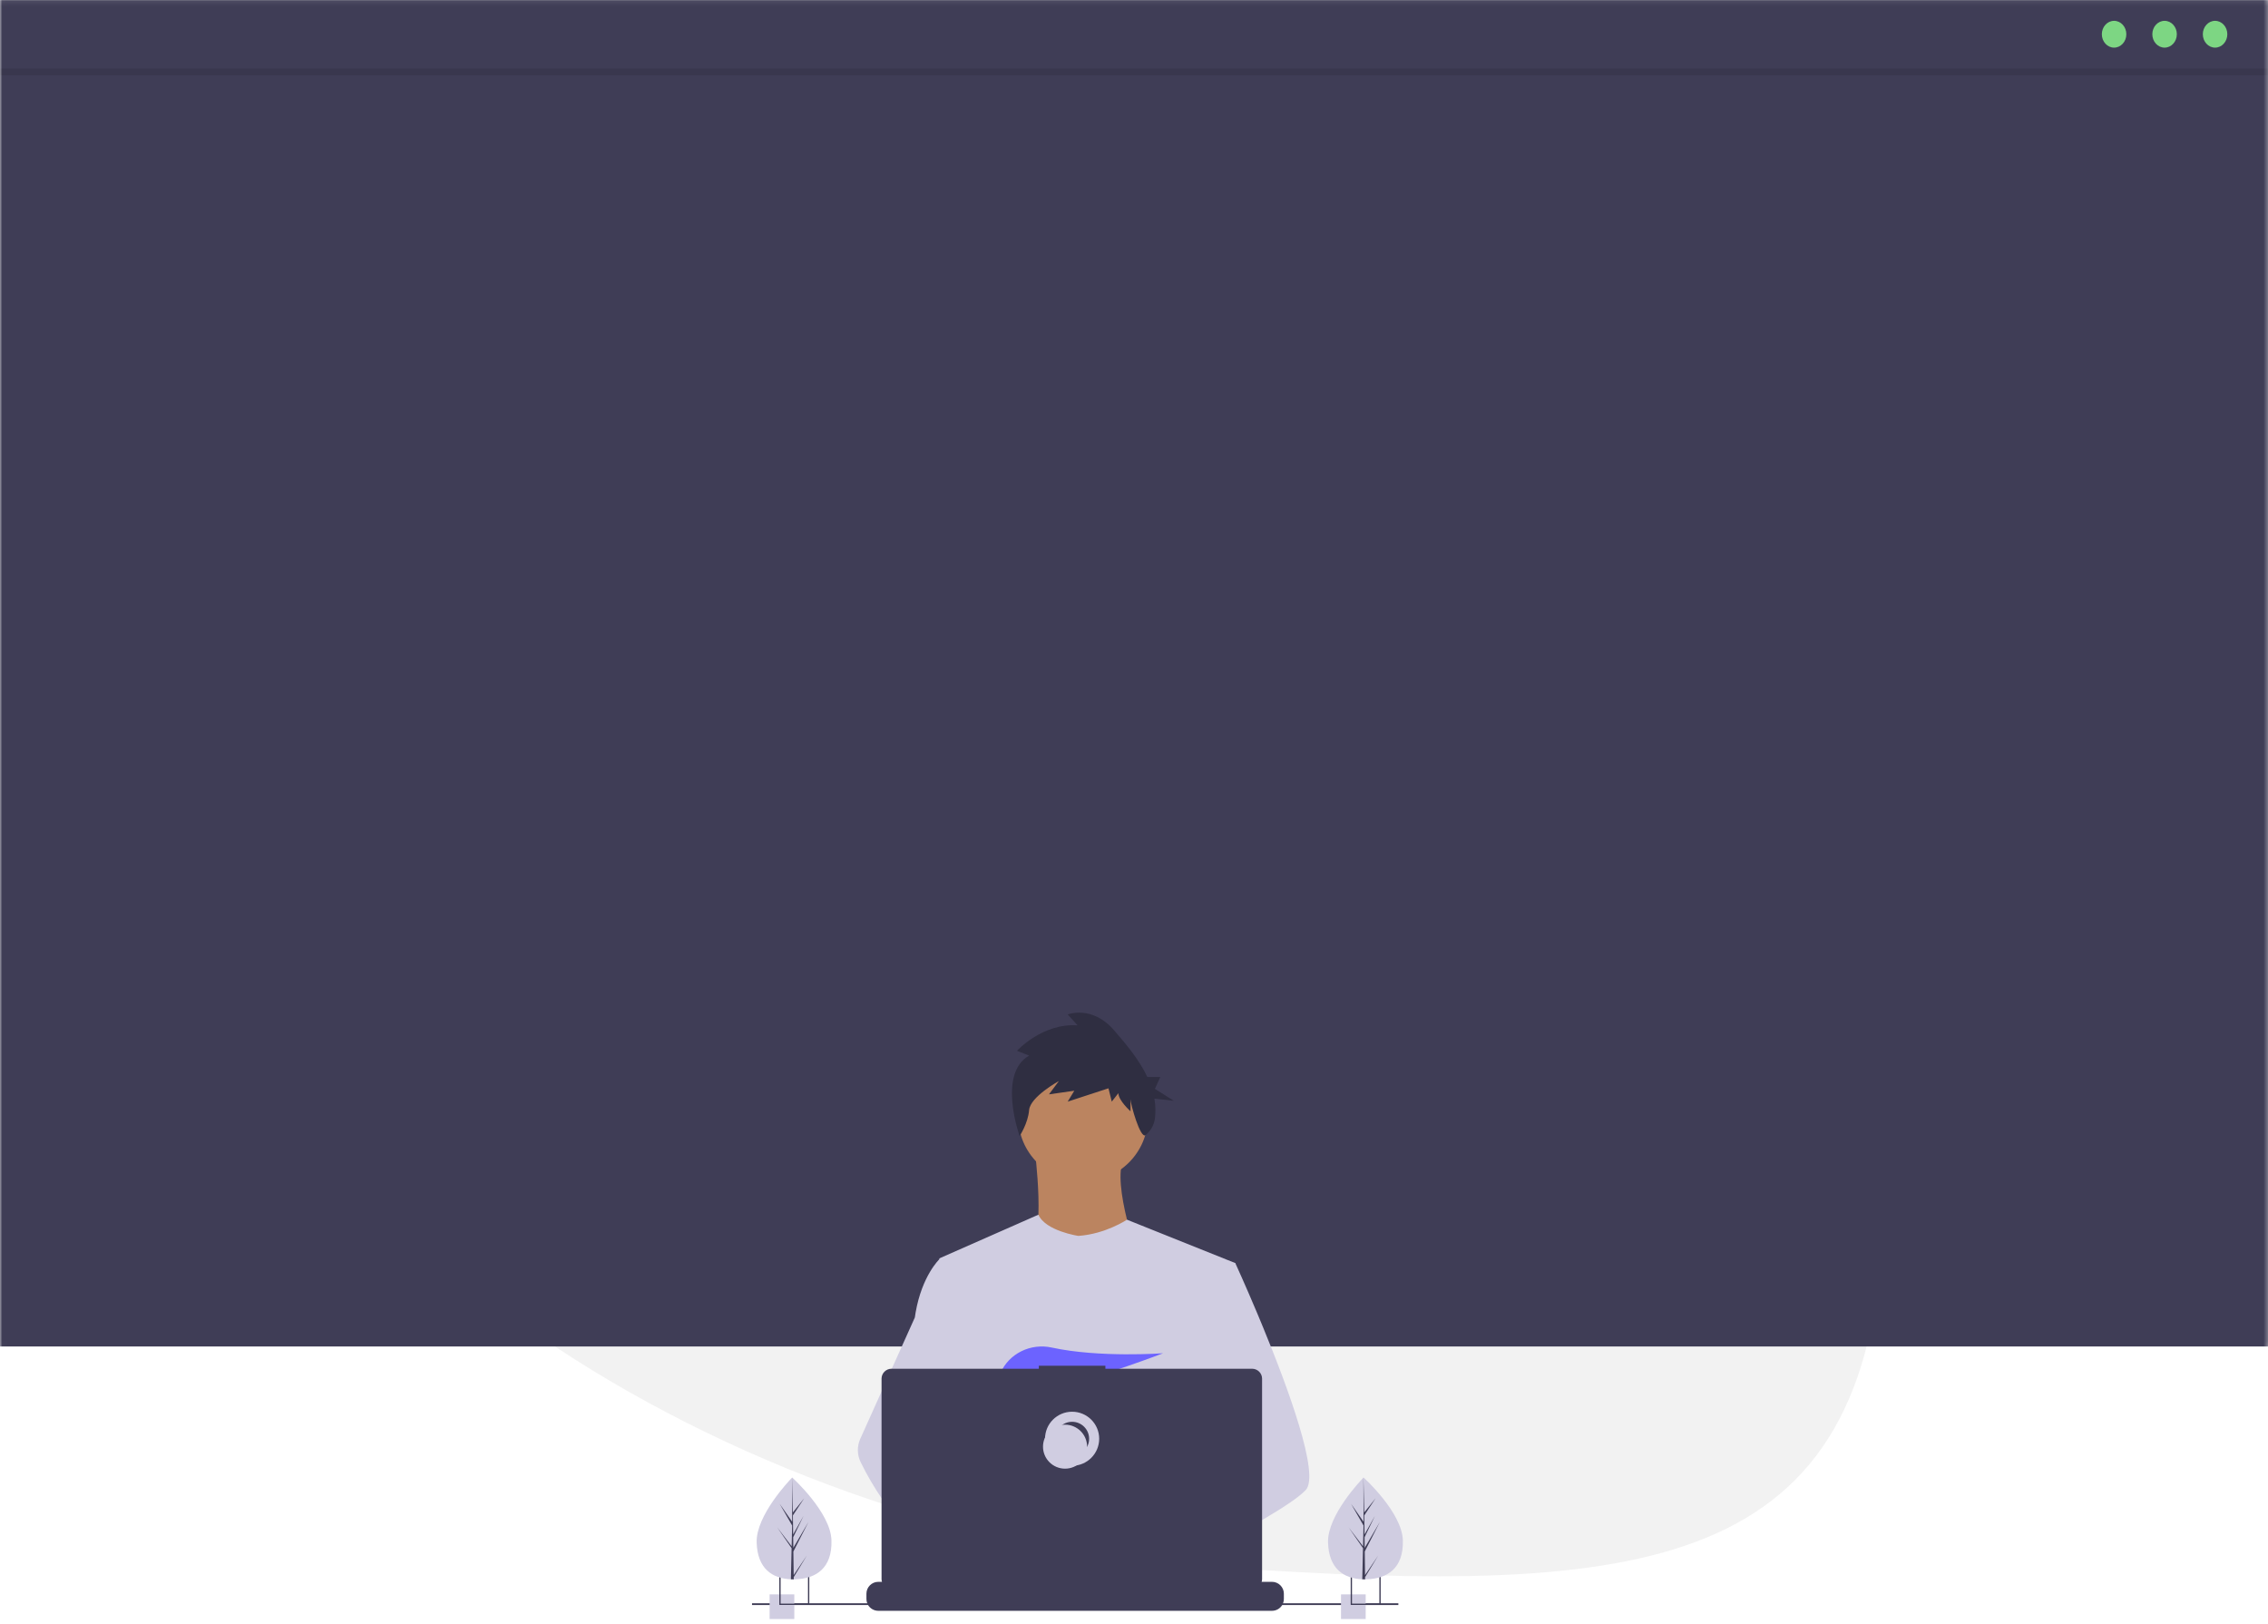<svg xmlns="http://www.w3.org/2000/svg" xmlns:xlink="http://www.w3.org/1999/xlink" height="322.553" width="450.381">
  <defs>
    <rect id="rect-2" opacity="1" x="71.599" y="109.364" width="291.717" height="158.002" rx="0" ry="0"/>
    <path id="path-3" opacity="1" fill-rule="evenodd" d="M4.785024430020712e-7 0L4.785024430020712e-7 267.365L450.381 267.365L450.381 0L4.785024430020712e-7 0Z"/>
    <mask id="mask-4" maskUnits="userSpaceOnUse" maskContentUnits="userSpaceOnUse">
      <rect opacity="1" x="0" y="0" width="450.381" height="322.553" fill="Black"/>
      <use xlink:href="#path-3" fill="White"/>
    </mask>
    <rect id="rect-6" opacity="1" x="416.057" y="4.135" width="27.574" height="5.321" rx="0" ry="0"/>
  </defs>
  <g opacity="1">
    <g opacity="1">
      <path fill="rgb(242,242,242)" fill-opacity="1" opacity="1" fill-rule="evenodd" d="M234.57 310.7C147.653 304.479 44 241.142 49.278 175.926C54.555 110.711 154.943 50 241.861 56.221C328.778 62.441 378.811 184.319 373.534 249.535C368.257 314.751 321.488 316.921 234.571 310.7L234.57 310.7Z"/>
    </g>
    <g opacity="1"/>
    <g opacity="1">
      <g/>
      <g mask="url(#mask-4)">
        <g opacity="1">
          <g opacity="1">
            <rect fill="rgb(63,61,86)" fill-opacity="1" opacity="1" x="1.1368683772161603e-13" y="0" width="450.381" height="267.366" rx="0" ry="0"/>
          </g>
          <g opacity="1"/>
          <g opacity="1">
            <ellipse fill="rgb(125,214,131)" fill-opacity="1" opacity="1" rx="2.433" ry="2.661" cx="419.817" cy="6.796"/>
          </g>
          <g opacity="1">
            <ellipse fill="rgb(125,214,131)" fill-opacity="1" opacity="1" rx="2.433" ry="2.661" cx="429.844" cy="6.796"/>
          </g>
          <g opacity="1">
            <ellipse fill="rgb(125,214,131)" fill-opacity="1" opacity="1" rx="2.433" ry="2.661" cx="439.871" cy="6.796"/>
          </g>
          <g opacity="1">
            <rect fill="rgb(0,0,0)" fill-opacity="0.1" opacity="1" x="1.1368683772161603e-13" y="13.595" width="450.381" height="1.36" rx="0" ry="0"/>
          </g>
        </g>
      </g>
    </g>
    <g opacity="1">
      <ellipse fill="rgb(187,132,96)" fill-opacity="1" opacity="1" rx="12.876" ry="12.847" cx="215.075" cy="221.762"/>
    </g>
    <g opacity="1">
      <path fill="rgb(187,132,96)" fill-opacity="1" opacity="1" fill-rule="evenodd" d="M205.463 228.185C205.463 228.185 207.889 246.431 204.157 248.479C200.425 250.527 226.364 250.713 226.364 250.713C226.364 250.713 220.579 234.888 223.192 230.047L205.463 228.185L205.463 228.185Z"/>
    </g>
    <g opacity="1">
      <path fill="rgb(208,205,225)" fill-opacity="1" opacity="1" fill-rule="evenodd" d="M245.306 250.807L243.148 260.607L238.587 281.342L238.451 282.478L236.876 295.623L235.829 304.357L235.127 310.223C230.858 312.412 227.764 313.923 227.764 313.923C227.764 313.923 227.498 312.592 227.069 310.888C224.073 311.785 218.529 313.271 213.831 313.568C215.542 315.471 216.328 317.258 215.262 318.577C212.044 322.553 198.757 314.223 194.11 311.117C194.002 311.861 193.961 312.613 193.987 313.364L190.431 310.635L190.783 304.357L191.377 293.733L192.123 280.411C191.887 279.84 191.69 279.255 191.532 278.659C190.443 274.794 189.121 267.078 188.107 260.607C187.291 255.399 186.679 250.999 186.549 250.062C186.532 249.94 186.523 249.877 186.523 249.877L206.209 241.198C207.608 244.435 214.141 245.409 214.141 245.409C219.554 245.036 223.796 242.189 223.796 242.189L245.306 250.807L245.306 250.807Z"/>
    </g>
    <g opacity="1">
      <path fill="rgb(160,97,106)" fill-opacity="1" opacity="1" fill-rule="evenodd" d="M229.258 310.2C229.258 310.2 228.424 310.485 227.069 310.888C224.073 311.785 218.529 313.271 213.831 313.568C209.787 313.827 206.369 313.205 205.744 310.572C205.476 309.44 205.856 308.509 206.684 307.744C209.156 305.457 215.614 304.638 220.736 304.357C222.182 304.278 223.52 304.241 224.633 304.227C226.524 304.203 227.764 304.241 227.764 304.241L227.794 304.357L229.258 310.2L229.258 310.2Z"/>
    </g>
    <g opacity="1">
      <path fill="rgb(47,46,65)" fill-opacity="1" opacity="1" fill-rule="evenodd" d="M204.362 209.611L201.954 208.65C201.954 208.65 206.988 203.12 213.992 203.601L212.022 201.438C212.022 201.438 216.837 199.514 221.215 204.563C223.516 207.217 226.178 210.336 227.838 213.85L230.416 213.85L229.34 216.214L233.106 218.578L229.241 218.154C229.471 219.448 229.506 220.77 229.345 222.075C229.18 223.38 228.512 224.57 227.483 225.394C226.455 226.217 224.498 219.227 224.498 218.266L224.498 220.67C224.498 220.67 222.09 218.506 222.09 217.064L220.777 218.747L220.12 216.102L212.022 218.747L213.335 216.583L208.302 217.304L210.271 214.66C210.271 214.66 204.581 217.785 204.362 220.43C204.143 223.074 202.477 225.58 202.477 225.58C202.477 225.58 198.015 213.217 204.362 209.611L204.362 209.611Z"/>
    </g>
    <g opacity="1">
      <path fill="rgb(208,205,225)" fill-opacity="1" opacity="1" fill-rule="evenodd" d="M259.301 295.863C257.99 297.281 254.74 299.418 250.8 301.731C249.335 302.59 247.775 303.476 246.183 304.357C242.385 306.458 238.408 308.541 235.127 310.223C230.858 312.412 227.764 313.923 227.764 313.923C227.764 313.923 227.498 312.592 227.069 310.888C226.495 308.609 225.63 305.662 224.728 304.357C224.696 304.311 224.665 304.269 224.633 304.227C224.371 303.883 224.106 303.682 223.845 303.682L236.876 295.623L242.508 292.14L238.451 282.478L233.362 270.357L236.433 260.607L239.52 250.807L245.306 250.807C245.306 250.807 247.221 254.978 249.671 260.796C250.037 261.666 250.415 262.573 250.8 263.509C255.84 275.738 262.122 292.814 259.301 295.863L259.301 295.863Z"/>
    </g>
    <g opacity="1">
      <path fill="rgb(160,97,106)" fill-opacity="1" opacity="1" fill-rule="evenodd" d="M215.262 318.577C212.044 322.553 198.757 314.223 194.11 311.117C193.098 310.441 192.495 310.013 192.495 310.013L196.747 304.357L198.093 302.566C198.093 302.566 199.298 303.204 201.079 304.241C201.144 304.28 201.208 304.318 201.275 304.357C202.811 305.256 204.738 306.432 206.684 307.744C209.368 309.556 212.082 311.622 213.831 313.568C215.542 315.471 216.328 317.258 215.262 318.577L215.262 318.577Z"/>
    </g>
    <g opacity="1">
      <path fill="rgb(208,205,225)" fill-opacity="1" opacity="1" fill-rule="evenodd" d="M201.079 304.241C200.604 304.24 200.129 304.278 199.661 304.357C195.635 305.047 194.448 308.682 194.11 311.117C194.002 311.861 193.961 312.613 193.987 313.364L190.431 310.635L189.135 309.641C186.017 308.556 183.238 306.629 180.829 304.357C178.738 302.35 176.863 300.132 175.234 297.737C173.611 295.377 172.164 292.902 170.906 290.33C170.195 288.878 170.167 287.184 170.83 285.709L175.234 275.918L181.671 261.606C181.718 261.266 181.77 260.933 181.826 260.607C183.103 253.305 186.523 250.062 186.523 250.062L189.135 250.062L190.883 260.607L193.054 273.708L191.532 278.659L188.016 290.093L191.376 293.733L201.079 304.241L201.079 304.241Z"/>
    </g>
    <g opacity="1">
      <path fill="rgb(108,99,255)" fill-opacity="1" opacity="1" fill-rule="evenodd" d="M204.035 273.718L206.268 276.318C207.098 276.16 207.964 275.974 208.857 275.766L208.215 273.718L209.784 275.544C219.239 273.224 230.958 268.713 230.958 268.713C230.958 268.713 218.306 269.639 208.859 267.579C204.679 266.668 200.379 268.735 198.663 272.646C197.667 274.919 197.823 276.888 201.359 276.888C202.554 276.868 203.745 276.756 204.923 276.554L204.035 273.718L204.035 273.718Z"/>
    </g>
    <g opacity="1">
      <path fill="rgb(63,61,86)" fill-opacity="1" opacity="1" fill-rule="evenodd" d="M254.95 316.446L254.95 317.506C254.951 317.797 254.897 318.086 254.791 318.357C254.744 318.478 254.687 318.595 254.621 318.706C254.197 319.416 253.427 319.853 252.599 319.852L174.408 319.852C173.579 319.853 172.809 319.416 172.385 318.706C172.319 318.595 172.262 318.478 172.215 318.357C172.109 318.086 172.055 317.797 172.056 317.506L172.056 316.446L172.056 316.445C172.056 315.158 173.117 314.099 174.407 314.099L178.915 314.099L178.915 313.605L178.915 313.605C178.915 313.551 178.959 313.507 179.013 313.507L181.364 313.507C181.418 313.507 181.462 313.551 181.462 313.605L181.462 314.099L182.931 314.099L182.931 313.605L182.931 313.605C182.931 313.551 182.976 313.507 183.029 313.507L185.381 313.507C185.435 313.507 185.479 313.551 185.479 313.605L185.479 314.099L186.95 314.099L186.95 313.605L186.95 313.605C186.95 313.551 186.994 313.507 187.048 313.507L189.4 313.507C189.453 313.507 189.498 313.551 189.498 313.605L189.498 314.099L190.967 314.099L190.967 313.605L190.967 313.605C190.967 313.551 191.011 313.507 191.065 313.507L193.416 313.507C193.47 313.507 193.515 313.551 193.515 313.605L193.515 314.099L194.984 314.099L194.984 313.605L194.984 313.605C194.984 313.551 195.028 313.507 195.082 313.507L197.433 313.507C197.487 313.507 197.531 313.551 197.531 313.605L197.531 314.099L199.002 314.099L199.002 313.605L199.002 313.605C199.002 313.551 199.046 313.507 199.1 313.507L201.452 313.507C201.506 313.507 201.55 313.551 201.55 313.605L201.55 314.099L203.019 314.099L203.019 313.605L203.019 313.605C203.019 313.551 203.063 313.507 203.117 313.507L221.538 313.507C221.591 313.507 221.636 313.551 221.636 313.605L221.636 314.099L223.106 314.099L223.106 313.605L223.106 313.605C223.106 313.551 223.151 313.507 223.204 313.507L225.556 313.507C225.61 313.508 225.654 313.552 225.654 313.605L225.654 314.099L227.123 314.099L227.123 313.605L227.123 313.605C227.123 313.551 227.167 313.507 227.221 313.507L229.573 313.507C229.627 313.507 229.671 313.551 229.671 313.605L229.671 314.099L231.14 314.099L231.14 313.605L231.14 313.605C231.14 313.551 231.184 313.507 231.238 313.507L233.59 313.507C233.643 313.507 233.688 313.551 233.688 313.605L233.688 314.099L235.159 314.099L235.159 313.605L235.159 313.605C235.159 313.551 235.203 313.507 235.257 313.507L237.608 313.507C237.662 313.508 237.705 313.552 237.705 313.605L237.705 314.099L239.175 314.099L239.175 313.605L239.175 313.605C239.175 313.551 239.22 313.507 239.273 313.507L241.625 313.507C241.679 313.507 241.723 313.551 241.723 313.605L241.723 314.099L243.192 314.099L243.192 313.605L243.192 313.605C243.192 313.551 243.236 313.507 243.29 313.507L245.642 313.507C245.696 313.507 245.74 313.551 245.74 313.605L245.74 314.099L252.599 314.099C253.889 314.099 254.95 315.158 254.95 316.445L254.95 316.446L254.95 316.446Z"/>
    </g>
    <g opacity="1">
      <rect fill="rgb(63,61,86)" fill-opacity="1" opacity="1" x="149.338" y="318.357" width="128.348" height="0.349" rx="0" ry="0"/>
    </g>
    <g opacity="1">
      <path fill="rgb(63,61,86)" fill-opacity="1" opacity="1" fill-rule="evenodd" d="M248.654 271.788L219.509 271.788L219.509 271.188L206.294 271.188L206.294 271.788L177.03 271.788C175.948 271.788 175.059 272.676 175.059 273.755L175.059 313.57C175.059 314.649 175.948 315.537 177.03 315.537L248.654 315.537C249.735 315.537 250.625 314.649 250.625 313.57L250.625 273.755C250.625 272.676 249.735 271.788 248.654 271.788L248.654 271.788Z"/>
    </g>
    <g opacity="1">
      <ellipse fill-opacity="0" stroke="rgb(208,205,225)" stroke-opacity="1" stroke-width="2" stroke-linecap="butt" stroke-linejoin="miter" opacity="1" rx="4.378" ry="4.367" cx="212.9" cy="285.688"/>
    </g>
    <g opacity="1">
      <ellipse fill="rgb(208,205,225)" fill-opacity="1" opacity="1" rx="4.378" ry="4.367" cx="211.499" cy="287.261"/>
    </g>
    <g opacity="1">
      <rect fill="rgb(208,205,225)" fill-opacity="1" opacity="1" x="152.83" y="316.591" width="4.903" height="4.892" rx="0" ry="0"/>
    </g>
    <g opacity="1">
      <path fill="rgb(63,61,86)" fill-opacity="1" opacity="1" fill-rule="evenodd" d="M154.757 318.687L154.757 312.747L160.711 312.747L160.711 318.687L154.757 318.687ZM155.015 318.428L160.451 318.428L160.451 313.006L155.015 313.006L155.015 318.428Z"/>
    </g>
    <g opacity="1">
      <rect fill="rgb(208,205,225)" fill-opacity="1" opacity="1" x="266.295" y="316.591" width="4.903" height="4.892" rx="0" ry="0"/>
    </g>
    <g opacity="1">
      <path fill="rgb(63,61,86)" fill-opacity="1" opacity="1" fill-rule="evenodd" d="M268.223 318.687L268.223 312.747L274.176 312.747L274.176 318.687L268.223 318.687ZM268.48 318.428L273.917 318.428L273.917 313.006L268.48 313.006L268.48 318.428Z"/>
    </g>
    <g opacity="1">
      <path fill="rgb(208,205,225)" fill-opacity="1" opacity="1" fill-rule="evenodd" d="M165.113 305.852C165.277 311.434 162.008 313.479 157.906 313.599C157.81 313.601 157.715 313.603 157.621 313.604C157.431 313.605 157.242 313.602 157.056 313.594C153.346 313.44 150.409 311.476 150.257 306.285C150.1 300.913 156.783 293.933 157.284 293.417L157.285 293.417C157.304 293.397 157.314 293.387 157.314 293.387C157.314 293.387 164.95 300.271 165.113 305.852L165.113 305.852Z"/>
    </g>
    <g opacity="1">
      <path fill="rgb(63,61,86)" fill-opacity="1" opacity="1" fill-rule="evenodd" d="M157.61 312.754L160.216 308.888L157.616 313.17L157.621 313.605C157.431 313.607 157.242 313.604 157.056 313.596L157.185 308.003L157.182 307.96L157.186 307.952L157.199 307.424L154.345 303.29L157.195 307.028L157.205 307.14L157.303 302.914L154.838 298.629L157.31 302.172L157.284 293.419L157.284 293.389L157.285 293.418L157.449 300.317L159.695 297.515L157.456 300.911L157.505 304.691L159.572 301.002L157.513 305.246L157.54 307.348L160.546 302.21L157.549 308.081L157.61 312.754L157.61 312.754Z"/>
    </g>
    <g opacity="1">
      <path fill="rgb(208,205,225)" fill-opacity="1" opacity="1" fill-rule="evenodd" d="M278.578 305.852C278.742 311.434 275.473 313.479 271.371 313.599C271.275 313.601 271.18 313.603 271.086 313.604C270.896 313.605 270.707 313.602 270.521 313.594C266.811 313.44 263.874 311.476 263.722 306.285C263.565 300.913 270.248 293.933 270.749 293.417L270.75 293.417C270.769 293.397 270.779 293.387 270.779 293.387C270.779 293.387 278.415 300.271 278.578 305.852L278.578 305.852Z"/>
    </g>
    <g opacity="1">
      <path fill="rgb(63,61,86)" fill-opacity="1" opacity="1" fill-rule="evenodd" d="M271.075 312.754L273.681 308.888L271.08 313.17L271.086 313.605C270.896 313.607 270.707 313.604 270.521 313.596L270.65 308.003L270.647 307.96L270.651 307.952L270.664 307.424L267.81 303.29L270.66 307.028L270.67 307.14L270.768 302.914L268.303 298.629L270.775 302.172L270.749 293.419L270.749 293.389L270.75 293.418L270.914 300.317L273.16 297.515L270.921 300.911L270.97 304.691L273.037 301.002L270.978 305.246L271.005 307.348L274.011 302.21L271.014 308.081L271.075 312.754L271.075 312.754Z"/>
    </g>
  </g>
</svg>